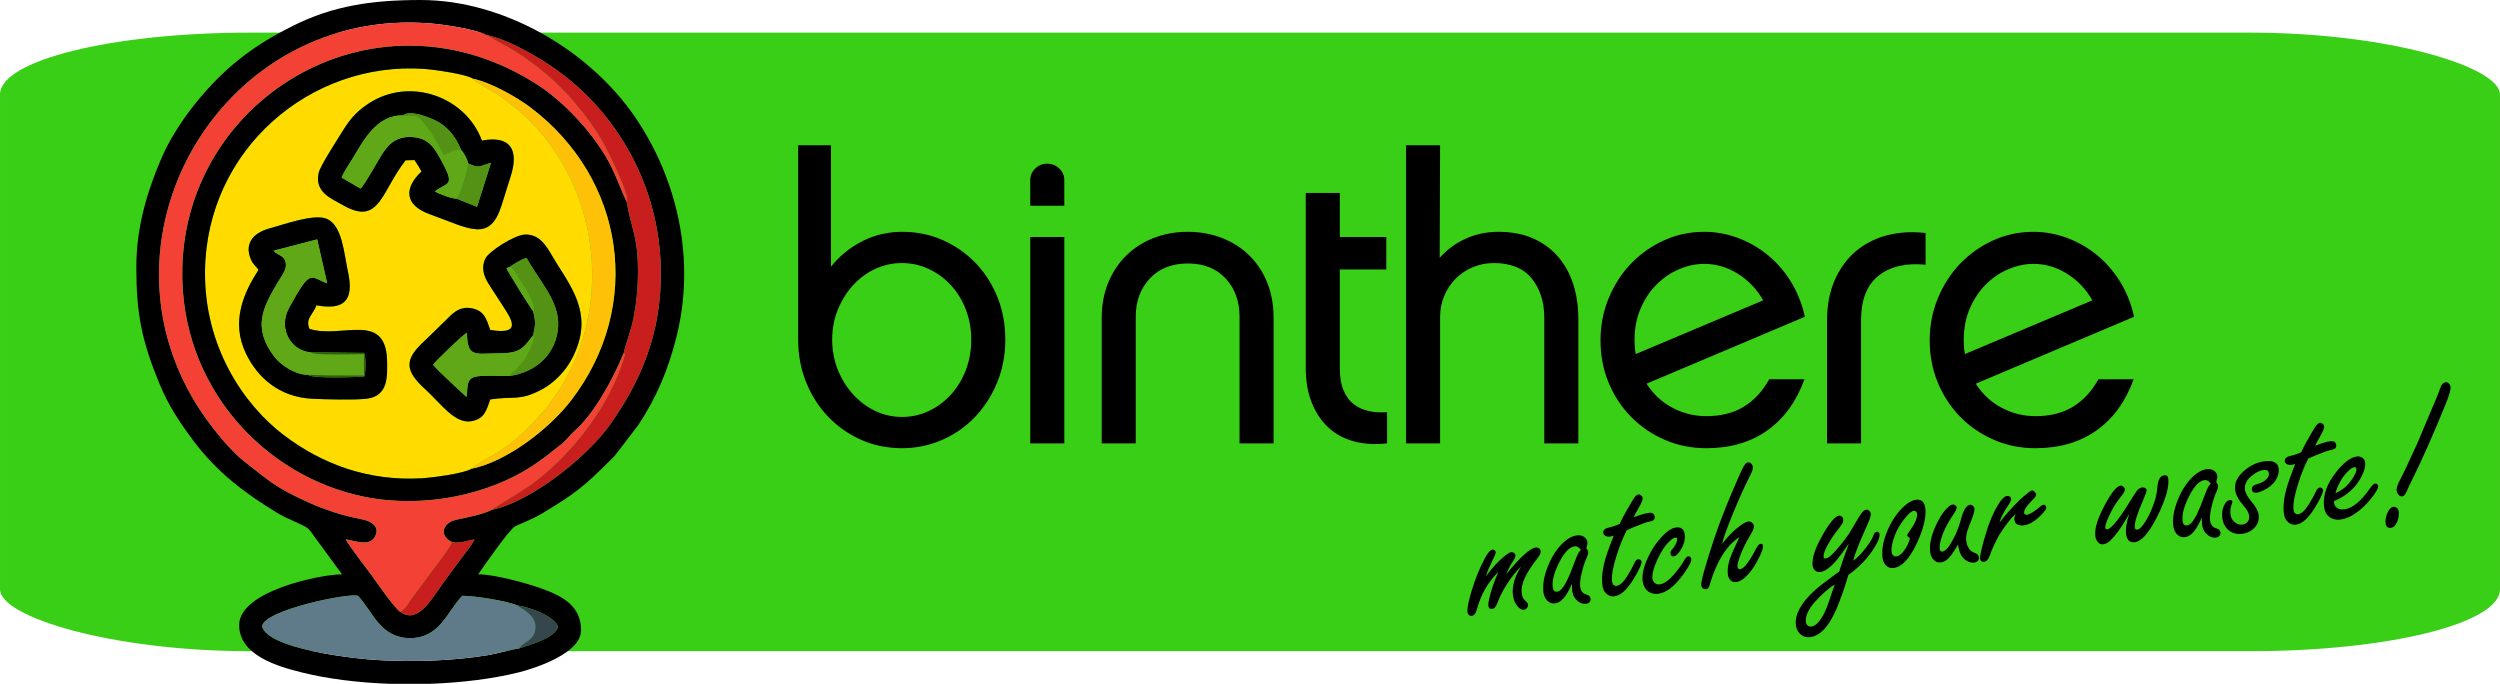 <?xml version="1.0" encoding="UTF-8"?>
<!DOCTYPE svg PUBLIC "-//W3C//DTD SVG 1.1//EN" "http://www.w3.org/Graphics/SVG/1.1/DTD/svg11.dtd">
<!-- Creator: CorelDRAW 2019 (64-Bit) -->
<svg xmlns="http://www.w3.org/2000/svg" xml:space="preserve" width="187.694mm" height="51.34mm" version="1.1" style="shape-rendering:geometricPrecision; text-rendering:geometricPrecision; image-rendering:optimizeQuality; fill-rule:evenodd; clip-rule:evenodd"
viewBox="0 0 93725.36 25636.85"
 xmlns:xlink="http://www.w3.org/1999/xlink"
 xmlns:xodm="http://www.corel.com/coreldraw/odm/2003">
 <defs>
  <style type="text/css">
   <![CDATA[
    .fil3 {fill:black}
    .fil11 {fill:#345C0C}
    .fil10 {fill:#35464D}
    .fil0 {fill:#39CF17}
    .fil9 {fill:#539214}
    .fil5 {fill:#5F7A89}
    .fil8 {fill:#60A817}
    .fil6 {fill:#C81E1E}
    .fil4 {fill:#F34235}
    .fil7 {fill:#FEC108}
    .fil2 {fill:#FFDB00}
    .fil1 {fill:black;fill-rule:nonzero}
   ]]>
  </style>
 </defs>
 <g id="Layer_x0020_1">
  <rect class="fil0" x="0" y="1223.14" width="93725.34" height="23190.56" rx="9372.55" ry="2319.06"/>
  <path class="fil1" d="M55705.49 21600.19c185.16,-240.09 349.85,-430.59 496.8,-570.46 221.46,-211.87 372.87,-321.43 454.06,-329.97 40.65,-4.24 76.45,7.34 110.01,33.36 29.41,23.82 46.59,52.83 49.94,84.49 4.94,46.99 -30.21,127.68 -106.51,243.43 -115.65,181.46 -193.2,334.57 -232.85,458.1 520.32,-639.72 887.05,-970.74 1101.52,-993.26 44.39,-4.64 83.89,5.29 119.69,28.41 37.45,26.92 59.07,61.82 63.77,106.26 7.29,69.76 -36.65,164.14 -133.03,284.63 -419.9,532.91 -614.2,954.86 -581.64,1264.46 13.33,126.89 44.39,214.67 94.53,264.56l108.11 113.1c21.27,19.52 34.51,47.69 38.1,81.94 4.14,39.35 -8.34,79.1 -36.45,116.7 -32.66,43.19 -72.41,67.91 -119.34,72.86 -81.24,8.54 -161.54,-35.65 -242.39,-133.58 -96.82,-115.55 -154.2,-258.36 -171.93,-427.1 -23.87,-227.11 16.83,-462.3 120.59,-707.98 37.05,-87.29 99.17,-204.13 188.8,-352.09 -193.85,182.01 -383.95,423.9 -572.81,726.01 -127.33,204.53 -238.29,430.44 -331.77,676.27 -45.24,118.95 -106.61,181.81 -182.76,189.85 -84.94,8.89 -131.83,-33.66 -141.82,-128.83 -10.64,-101.47 37.05,-319.44 141.82,-652.45 60.87,-189.8 138.42,-391.69 234,-605.71 -389.29,373.17 -660.89,851.99 -815.04,1436.48 -40.2,129.98 -102.17,199.34 -189.7,208.53 -39.35,4.14 -72.66,-7.74 -101.12,-34.31 -29.86,-27.61 -47.54,-61.67 -51.93,-103.52 -15.48,-147.21 37.95,-419.65 161.49,-818.79 127.53,-422.65 282.08,-807.05 462.65,-1151.85 124.74,-241.49 228.35,-366.52 309.55,-375.06 74.85,-7.89 115.75,27.56 124.19,107.56 3.6,34.26 -33.06,125.34 -109.71,274.44 -133.83,277.09 -220.11,481.17 -258.81,613.5zm3224.96 292.22c-65.96,153.15 -134.48,282.23 -202.64,390.74 -135.82,209.23 -280.49,321.93 -433.99,338.06 -134.53,14.13 -245.23,-38.35 -332.17,-157.5 -55.48,-76.25 -89.68,-170.18 -101.42,-281.78 -28.96,-275.39 25.47,-587.69 164.34,-938.38 155.2,-390.89 358.88,-698.39 610.81,-926.25 164.14,-146.81 329.87,-229.65 496.11,-247.13 104.06,-10.94 194.95,11.54 271.5,68.91 65.66,50.83 101.67,112.5 109.26,184.81 5.74,54.58 -7.89,132.98 -39.6,233.8 43.54,47.99 66.06,91.83 70.36,132.48 5.44,51.98 -19.82,140.57 -77.1,267.15 -58.22,129.28 -113.65,298.06 -163.44,507.24 -55.03,221.36 -75.05,396.63 -61.47,526.02 10.94,104.06 50.33,185.86 119.54,246.58 19.62,15.88 73.3,38.5 161.34,70.26 65.27,22.67 102.42,71.36 110.26,146.21 4.94,46.94 -8.79,86.89 -39.85,120.94 -34.75,35.7 -76.15,56.78 -125.64,61.97 -134.48,14.13 -256.37,-34.65 -366.72,-144.91 -90.08,-88.04 -143.51,-205.53 -158.84,-351.49 -5.19,-49.49 -8.74,-132.53 -10.64,-247.73zm336.86 -1274.64c-34.9,-51.53 -72.16,-88.63 -109.11,-110.41 -38.3,-22.92 -76.45,-31.71 -115.75,-27.61 -189.05,19.87 -377.31,206.43 -563.27,560.82 -205.18,390.99 -294.62,712.13 -267.95,965.9 6.54,62.17 22.92,107.91 50.43,138.37 26.22,29.36 63.52,42.1 111.65,37.05 119.3,-12.53 244.28,-154 377.46,-424.55 74.3,-147.66 163.04,-364.78 266.65,-648.91 68.96,-185.56 120.14,-309 153.35,-371.47 17.23,-31.36 49.04,-70.56 96.52,-119.2zm1719.47 -740.04c-134.87,266.9 -256.27,564.47 -360.73,888.45 -150.11,463.5 -214.42,803.76 -191.5,1022.02 6.54,62.17 24.17,107.76 54.28,137.92 28.71,29.06 69.76,41.45 121.79,35.95 124.34,-13.03 263.06,-145.61 415.01,-396.39 96.47,-156.35 180.37,-310.15 252.82,-462.75 38.3,-87.39 86.04,-133.48 140.57,-139.17 33.06,-3.5 62.17,4.99 85.99,24.27 22.72,20.72 35.25,42.49 37.5,64.12 9.59,91.33 -89.33,309.55 -297.06,652.05 -248.13,409.72 -490.81,627.58 -729.3,652.65 -126.89,13.33 -238.39,-33.91 -334.37,-141.87 -59.72,-68.16 -97.62,-171.93 -111.85,-307.7 -31.61,-300.71 19.27,-658.79 152.35,-1076.9 31.46,-103.37 124.24,-355.59 275.99,-755.07 -65.27,26.07 -116.35,40.45 -151.85,44.14 -53.33,5.59 -100.32,-2.25 -143.46,-22.12 -59.57,-29.61 -92.03,-69.86 -97.47,-121.84 -6.54,-62.17 23.82,-115.45 92.23,-159.79 19.27,-12.28 110.26,-37.25 271.55,-77.3 58.57,-16.43 143.76,-48.49 254.07,-97.27 71.01,-166.53 192.1,-393.49 361.93,-682.01 93.48,-159.94 159.34,-265.6 196.54,-314.44 53.13,-68.41 101.92,-104.31 146.36,-109.01 32.96,-3.45 66.56,10.94 101.87,41.85 33.76,28.56 52.48,59.92 55.83,91.68 6.79,64.72 -49.64,198.89 -167.98,403.73 -79.55,134.13 -136.22,241.44 -173.92,322.38 263.96,-100.92 455.61,-156.95 572.36,-169.23 134.48,-14.13 207.73,35.9 219.71,150.11 5.99,57.13 -12.43,101.37 -56.43,134.23 -23.92,16.63 -86.04,36 -189.05,57.08 -42.1,1.85 -222.41,68.26 -542.45,196.84 -88.39,37.5 -175.57,74.85 -261.31,113.4zm1850.4 -104.71c195.4,-20.52 303.91,72.01 325.63,278.79 19.08,181.46 -32.91,370.37 -154.4,569.16 -94.63,149.76 -182.41,229.55 -263.61,238.09 -69.81,7.34 -108.21,-28.41 -116.6,-108.36 -4.39,-41.85 2.3,-75.9 18.68,-103.27 6.54,-10.94 32.81,-42 79.85,-94.38 41.15,-47.94 80.35,-114.9 118.3,-204.83 25.77,-60.47 37.45,-107.86 33.86,-142.12 -4.14,-39.35 -29.11,-57.23 -73.5,-52.53 -52.08,5.44 -127.68,54.43 -225.66,148.11 -155,148.41 -302.01,372.97 -441.33,671.13 -143.11,310.1 -206.38,550.24 -188.65,719.02 5.69,54.53 27.26,100.97 63.57,140.82 53.73,59.77 120.49,84.84 200.44,76.45 156.05,-16.43 329.77,-133.48 522.52,-350.05 163.94,-185.26 298.61,-368.72 404.27,-547.89 54.98,-99.42 105.96,-150.95 152.9,-155.9 27.91,-2.95 53.38,7.24 78.75,28.91 21.72,23.37 34.36,46.39 37.05,71.81 9.59,91.38 -89.63,282.63 -296.51,572.51 -330.42,456.81 -648.56,700.64 -953.11,732.65 -182.66,19.18 -329.17,-32.16 -439.33,-152.65 -78.7,-89.28 -124.89,-199.84 -138.77,-331.77 -27.06,-257.62 48.19,-566.96 225.56,-929.44 171.43,-346.4 382.45,-632.88 630.68,-859.08 146.56,-130.83 280.19,-202.64 399.43,-215.17zm1724.51 614.15c163.94,-209.68 331.02,-390.19 502.8,-537.8 218.82,-188.46 378.91,-288.72 481.67,-299.51 41.85,-4.39 85.59,8.99 128.53,39.1 48.54,34.7 76.15,78 81.64,129.98 7.04,67.21 -35.3,176.87 -127.08,328.92 -177.02,293.17 -307.05,556.98 -390.29,790.22 -73.6,202.74 -106.81,338.31 -99.47,408.17 7.04,67.21 42.2,96.87 106.91,90.08 134.53,-14.18 334.07,-276.29 601.22,-785.43 54.58,-103.27 107.86,-157.6 159.89,-163.09 52.03,-5.44 81.89,22.17 88.14,81.84 10.14,96.42 -65.66,290.37 -224.81,582.94 -138.57,255.77 -290.72,456.46 -454.81,603.27 -117.7,100.87 -227.4,156.05 -328.87,166.68 -107.81,11.34 -188.75,-26.32 -246.58,-112.6 -35.2,-54.03 -57.13,-115.9 -64.32,-184.36 -23.22,-220.81 29.11,-480.33 155.55,-778.39 31.01,-71.26 122.64,-273.3 276.09,-607.56 -480.73,308.35 -851.59,905.37 -1112.7,1789.73 -22.87,99.92 -67.26,153.35 -135.77,160.54 -46.94,4.94 -88.04,-7.39 -120.54,-36.05 -34.06,-31.06 -53.78,-72.66 -58.97,-122.09 -8.54,-81.19 45.69,-321.68 164.14,-720.26 219.96,-738.94 432.24,-1368.07 635.62,-1885.85 202.94,-522.92 431.84,-1066.51 686.71,-1632.13 61.37,-136.02 110.56,-229.65 147.76,-278.54 38.45,-48.94 80.5,-76.45 128.68,-81.49 44.44,-4.64 86.29,15.33 122.94,58.92 28.96,31.61 45.94,70.86 50.58,115.3 7.34,69.76 -22.22,166.53 -89.93,291.62 -222.96,441.68 -441.63,923.9 -654.7,1447.87 -228.45,560.27 -365.58,940.28 -410.02,1139.97zm4756.17 -17.58c-192.15,283.18 -348.25,494.56 -465.6,635.17 -234.1,274.74 -437.98,421.9 -611.81,440.18 -83.79,8.79 -154.2,-14.58 -210.23,-71.56 -42,-45.59 -67.56,-105.76 -75.25,-179.37 -28.16,-267.7 93.18,-638.37 362.63,-1114.4 274.94,-484.32 483.52,-733.3 626.89,-748.33 39.3,-4.14 75.45,9.99 109.51,41.05 29.46,23.87 46.89,55.38 50.73,92.18 5.74,54.58 -3.3,102.97 -26.92,146.51 -24.92,43.64 -95.28,143.41 -213.67,298.26 -125.49,160.69 -238.39,331.67 -338.36,515.33 -115.5,207.13 -167.98,355.04 -158.64,443.87 5.49,52.03 33.51,74.75 82.99,69.56 100.27,-10.54 272.5,-165.93 518.18,-465 154.55,-189.4 273.94,-346.95 359.38,-473.93 16.48,-26.12 91.63,-153.35 223.06,-380.11 118.7,-201.04 193.35,-320.48 221.46,-358.08 65.66,-95.43 129.63,-145.76 194.35,-152.55 39.35,-4.14 78,9.74 113.35,40.7 33.76,28.51 51.73,65.12 56.13,106.96 7.59,72.31 -29.36,196.79 -110.56,375.96 -97.67,218.07 -186.66,421.15 -266.8,610.46 -126.89,294.27 -221.41,554.33 -282.23,781.43 147.76,-107.91 279.24,-235.94 394.54,-384 197.29,-246.53 314.44,-425.6 352.44,-539.95 36.6,-103.87 78.2,-159.59 127.63,-164.79 68.56,-7.19 106.56,24.72 113.9,94.48 13.73,130.73 -76.15,337.71 -270.85,621.14 -232.25,341.31 -531.46,643.46 -896.69,903.78 -155.4,523.02 -309.75,958.7 -461.55,1308.2 -283.78,644.31 -610.96,985.32 -981.48,1024.27 -151,15.88 -278.94,-29.71 -383.85,-136.67 -81.64,-81.24 -129.03,-190.45 -143.46,-327.47 -40.65,-386.95 189.4,-810.1 689.9,-1272 146.11,-135.87 366.47,-309.15 659.79,-520.87 119.3,-85.64 212.27,-153.15 279.79,-206.43 31.16,-118.7 83.79,-276.94 154.05,-475.43 80.1,-213.67 148.31,-406.87 207.23,-578.55zm-532.26 1538.9c-248.63,160.84 -496.31,379.26 -744.28,656.8 -249.78,284.08 -363.03,537.2 -339.96,756.72 5.09,48.19 23.17,86.09 53.18,114.95 41.45,40.6 92.08,58.32 151.65,52.03 185.31,-19.47 370.42,-235.19 554.08,-648.31 30.01,-68.56 108.96,-293.67 235.59,-675.17 27.71,-78.6 57.23,-163.79 89.73,-257.02zm3055.68 -3174.18c201.74,-21.17 316.29,92.43 342.31,339.86 34.56,328.67 -73.85,762.06 -323.98,1298.96 -273.74,581.64 -564.67,889.34 -873.02,921.75 -143.36,15.08 -255.72,-41.15 -335.71,-167.38 -41.35,-63.67 -67.46,-141.77 -77.35,-235.64 -33.31,-317.19 39.65,-672.53 217.52,-1067.11 165.58,-365.03 376.01,-657.85 630.08,-876.96 149.41,-128.58 289.42,-199.74 420.15,-213.47zm-236.84 1445.02c-67.51,-44.24 -101.97,-79.15 -104.76,-105.76 -2.15,-20.32 31.46,-79 100.77,-176.07 196.94,-274.69 287.38,-488.17 271.25,-641.72 -2.15,-20.32 -10.49,-38.7 -25.32,-57.68 -22.87,-34.8 -56.58,-50.48 -98.47,-46.09 -78.65,8.29 -187.26,97.97 -324.63,267.6 -177.17,218.77 -306.65,438.88 -388.55,660.49 -96.47,253.87 -136.47,459.45 -119.79,618.1 4.54,43.09 19.77,78.7 44.74,108.16 37.65,40.95 80.65,59.52 130.13,54.33 119.3,-12.53 236.84,-114.7 355.04,-308 51.78,-81.14 91.98,-162.34 120.39,-246.13 28.51,-82.54 41.85,-126.29 39.2,-127.23zm1801.61 236.49c-90.98,159.64 -172.33,288.82 -245.48,386.25 -126.69,173.72 -260.41,268.6 -401.28,283.38 -121.74,12.83 -221.41,-31.91 -298.86,-134.08 -54.93,-71.16 -88.63,-160.04 -99.82,-266.6 -33.61,-319.73 63.57,-700.69 293.02,-1141.77 106.61,-206.13 215.37,-367.67 329.17,-480.98 87.79,-92.58 163.44,-141.62 225.61,-148.16 35.55,-3.75 68.86,8.19 102.42,34.16 27.01,25.37 42.49,50.68 45.44,78.6 4.94,46.94 -32.76,127.88 -112.9,244.03 -179.82,266.5 -313.44,508.89 -398.38,725.66 -97.87,252.72 -140.17,448.32 -125.89,584.09 3.6,34.21 13.98,60.12 32.46,77.4 18.53,17.28 42.3,23.77 71.46,20.67 126.89,-13.33 282.93,-213.12 470.74,-598.52 96.87,-201.29 175.22,-419.9 234.99,-657.15 31.46,-127.68 78.25,-244.23 140.42,-348.3 59.32,-94.68 123.34,-145.06 189.25,-152 36.8,-3.85 71.51,9.19 104.06,37.85 35.35,30.91 55.93,68.51 60.37,110.41 9.29,88.78 -54.63,298.21 -193.1,628.33 -94.08,228 -133.63,413.01 -118.45,557.68 16.13,153.5 70.51,279.94 163.19,380.51 26.02,28.06 99.42,67.76 220.46,120.49 58.02,27.26 90.13,76.45 97.72,148.81 4.79,45.64 -10.19,85.74 -44.84,122.74 -36,35.85 -79.9,57.13 -134.48,62.87 -124.34,13.08 -241.34,-25.97 -353.49,-116.8 -100.72,-79.2 -172.68,-202.44 -215.67,-367.32 -7.44,-22.27 -19.32,-86.49 -38.15,-192.25zm1553.23 -820.03c215.02,-285.63 468.74,-568.86 759.86,-850.84 104.81,-100.87 217.82,-197.39 337.81,-288.28 60.72,-44.84 99.37,-68.11 117.15,-70.01 36.75,-3.85 76.35,18.93 120.14,69.46 24.62,26.92 39,53.68 41.5,77.75 4.69,44.39 -35.85,110.26 -121.74,196.25 -230.15,226.86 -339.91,391.09 -329.22,492.61 5.99,57.03 40.65,81.59 105.36,74.8 105.31,-11.04 278.84,-117.75 517.88,-321.23 41.3,-33.81 76.5,-52.93 105.71,-55.98 20.32,-2.15 40.4,5.99 62.82,24.17 23.82,19.27 37.8,42.2 40.35,66.31 7.84,74.85 -84.19,199.99 -274.74,376.51 -199.79,186.51 -397.88,290.72 -593.33,311.25 -78.65,8.29 -153.25,-5.74 -224.86,-40.55 -60.72,-28.26 -95.18,-87.44 -104.51,-176.27 -6.54,-62.17 12.63,-136.07 56.38,-220.16 -182.11,158.94 -387.95,421.8 -618.9,787.33 -131.73,224.21 -257.02,496.51 -377.16,818.29 -45.04,120.19 -110.11,184.76 -193.9,193.55 -92.63,9.74 -142.76,-28.56 -151.85,-114.9 -8.94,-84.99 39.65,-318.44 144.46,-700.19 157.25,-566.86 336.16,-1012.88 538.15,-1336.81 123.74,-201.59 234.55,-306.9 330.97,-317.04 33.01,-3.45 63.27,3.6 93.18,19.67 34.36,22.07 54.03,50.83 58.02,88.88 3.89,36.75 -16.03,91.48 -58.42,163.94 -7.69,12.33 -64.87,103.02 -170.53,269.3 -96.32,157.65 -165.98,312.54 -210.58,462.2zm4867.48 -325.63c-182.86,310.45 -319.39,524.92 -409.47,644.71 -112.45,150.35 -210.63,265.85 -294.57,346.55 -95.88,88.34 -188.26,136.52 -278.34,145.96 -86.34,9.09 -158.09,-27.01 -214.12,-108.31 -43.84,-63.42 -70.76,-136.22 -79.3,-217.47 -28.36,-270.25 93.78,-657.7 366.32,-1164.84 246.88,-458.25 441.33,-695.5 583.44,-710.43 34.26,-3.6 68.96,9.44 105.31,37.7 32.26,26.12 51.18,60.02 55.33,99.37 5.74,54.58 -34.51,135.77 -120.74,242.29 -185.51,224.76 -340.41,471.94 -464.5,744.13 -106.61,230.55 -156.25,380.76 -149.31,446.72 5.19,49.49 30.71,72.46 75.1,67.81 148.51,-15.63 436.88,-371.77 866.52,-1068.56 139.27,-225.11 224.46,-354.59 255.22,-391.19 58.42,-66.41 121.34,-102.57 188.61,-109.61 44.39,-4.69 83.79,4.04 119.34,24.67 29.31,22.57 45.94,46.44 48.89,74.35 3.05,29.21 -43.54,159.84 -139.62,393.14 -221.76,501.8 -323.78,837.06 -306.45,1002 6.79,64.72 36.75,93.63 88.78,88.19 88.83,-9.34 201.14,-125.04 335.56,-347 128.23,-208.48 240.74,-467.89 336.41,-778.09 41.1,-133.93 71.46,-309 91.33,-522.77 24.27,-244.98 111.85,-376.06 261.56,-391.79 84.99,-8.94 131.83,33.61 141.72,127.48 34.11,324.78 -100.42,790.52 -402.43,1395.69 -314.54,632.13 -600.67,961.15 -858.24,988.22 -191.55,20.12 -299.16,-87.89 -323.98,-323.88 -20.27,-192.85 20.67,-438.33 121.59,-735.05zm2717.72 140.32c-66.01,153.15 -134.53,282.23 -202.69,390.74 -135.82,209.23 -280.49,321.93 -433.99,338.06 -134.53,14.13 -245.23,-38.35 -332.17,-157.5 -55.43,-76.25 -89.68,-170.18 -101.42,-281.78 -28.91,-275.39 25.47,-587.69 164.34,-938.38 155.2,-390.89 358.88,-698.39 610.81,-926.25 164.14,-146.81 329.92,-229.65 496.11,-247.13 104.06,-10.94 194.95,11.54 271.5,68.91 65.66,50.83 101.67,112.5 109.26,184.81 5.74,54.58 -7.84,132.98 -39.6,233.8 43.54,47.99 66.11,91.83 70.36,132.48 5.49,51.98 -19.82,140.57 -77.1,267.15 -58.22,129.28 -113.65,298.06 -163.44,507.24 -55.03,221.31 -75.05,396.63 -61.47,526.02 10.94,104.06 50.33,185.86 119.54,246.58 19.62,15.88 73.3,38.5 161.34,70.26 65.27,22.67 102.42,71.36 110.26,146.21 4.94,46.94 -8.79,86.89 -39.85,120.94 -34.75,35.7 -76.1,56.78 -125.64,61.97 -134.48,14.13 -256.37,-34.65 -366.67,-144.91 -90.13,-88.04 -143.51,-205.58 -158.89,-351.49 -5.19,-49.49 -8.74,-132.53 -10.59,-247.73zm336.81 -1274.64c-34.9,-51.53 -72.16,-88.63 -109.11,-110.41 -38.3,-22.92 -76.45,-31.76 -115.75,-27.61 -189.05,19.87 -377.31,206.43 -563.27,560.82 -205.18,390.99 -294.62,712.13 -267.95,965.9 6.54,62.17 22.92,107.91 50.48,138.37 26.17,29.36 63.47,42.1 111.61,37.05 119.3,-12.53 244.28,-154 377.46,-424.55 74.3,-147.66 163.04,-364.78 266.65,-648.91 68.96,-185.56 120.14,-309 153.35,-371.47 17.28,-31.36 49.04,-70.61 96.52,-119.2zm2052.03 -846.85c153.55,-16.13 271.95,-0.35 353.79,46.24 83.14,46.39 129.88,124.89 141.77,237.79 15.33,145.91 -24.32,293.72 -119.05,442.28 -90.43,140.32 -235.54,260.81 -435.23,362.58 -108.56,53.78 -202.69,85.44 -278.79,93.48 -104.06,10.94 -161.04,-30.56 -170.78,-123.19 -6.54,-62.17 17.73,-112.2 73.85,-151.45 14.48,-9.19 95.93,-39.6 245.88,-89.93 89.18,-29.91 168.43,-81.89 237.49,-157.15 61.22,-64.17 87.69,-129.78 80.6,-197.04 -5.44,-51.98 -24.67,-88.49 -56.53,-110.81 -31.71,-21.02 -77.45,-29.06 -137.07,-22.77 -143.41,15.03 -294.57,89.98 -456.26,223.71 -185.36,152.9 -269.35,318.24 -250.37,498.4 13.58,129.43 95.08,282.48 244.78,461.7 166.78,195.5 257.77,365.53 273.1,511.44 22.97,218.22 -55.63,398.38 -235.49,541.7 -109.86,89.83 -240.39,142.02 -391.39,157.89 -237.29,24.92 -426.4,-41.15 -567.16,-196.99 -99.07,-112.75 -157.3,-251.57 -174.77,-417.81 -20.27,-192.8 12.13,-360.43 96.13,-501.4 54.23,-94.23 115.65,-144.31 185.46,-151.65 60.87,-6.39 95.28,15.68 100.47,65.17 2,19.03 -6.19,50.68 -24.92,92.38 -45.94,112.6 -60.62,241.19 -45.54,384.55 12.78,121.79 66.76,220.01 161.79,294.72 85.29,66.71 176.72,94.33 274.44,84.04 96.42,-10.14 169.23,-49.84 216.92,-120.29 38.75,-59.27 52.93,-131.28 44.14,-215.02 -10.94,-104.06 -83.39,-232.4 -218.87,-386.2 -185.06,-210.23 -287.98,-408.47 -307.55,-595.03 -26.02,-247.38 85.54,-479.78 335.76,-698.49 243.33,-211.63 511.59,-332.12 803.41,-362.83zm1603.62 -96.67c-134.87,266.85 -256.22,564.42 -360.73,888.4 -150.11,463.5 -214.42,803.76 -191.45,1022.02 6.54,62.17 24.12,107.81 54.28,137.97 28.71,29.06 69.76,41.4 121.74,35.95 124.34,-13.08 263.06,-145.66 415.06,-396.39 96.42,-156.35 180.32,-310.2 252.82,-462.75 38.25,-87.39 86.04,-133.48 140.57,-139.22 33.01,-3.45 62.12,5.04 85.94,24.32 22.72,20.72 35.25,42.49 37.55,64.07 9.59,91.33 -89.33,309.55 -297.06,652.1 -248.18,409.67 -490.81,627.58 -729.35,652.65 -126.89,13.33 -238.34,-33.96 -334.32,-141.92 -59.77,-68.11 -97.62,-171.88 -111.9,-307.65 -31.61,-300.71 19.27,-658.84 152.4,-1076.9 31.46,-103.42 124.24,-355.59 275.94,-755.12 -65.22,26.12 -116.35,40.45 -151.85,44.19 -53.28,5.59 -100.32,-2.25 -143.41,-22.12 -59.62,-29.66 -92.03,-69.86 -97.52,-121.89 -6.54,-62.17 23.82,-115.4 92.28,-159.74 19.23,-12.33 110.26,-37.25 271.55,-77.3 58.57,-16.48 143.71,-48.49 254.02,-97.32 71.01,-166.53 192.15,-393.44 361.93,-681.96 93.53,-159.94 159.39,-265.65 196.59,-314.44 53.08,-68.46 101.87,-104.36 146.31,-109.01 33.01,-3.5 66.61,10.89 101.87,41.85 33.81,28.51 52.48,59.92 55.83,91.63 6.79,64.72 -49.64,198.94 -167.93,403.78 -79.55,134.08 -136.27,241.44 -173.92,322.38 263.91,-100.92 455.56,-156.95 572.31,-169.23 134.48,-14.13 207.73,35.9 219.76,150.06 5.99,57.13 -12.48,101.42 -56.48,134.23 -23.92,16.63 -86.04,36 -189,57.08 -42.15,1.9 -222.41,68.26 -542.45,196.84 -88.44,37.55 -175.57,74.9 -261.36,113.45zm963.25 1597.23l6.94 65.91c5.74,54.58 24.62,100.07 55.43,136.57 71.61,83.59 177.92,118.6 318.74,103.82 310.9,-32.71 643.66,-308.85 999.65,-827.33 63.77,-88.78 120.39,-135.82 169.93,-141.02 26.62,-2.8 53.33,7.24 77.85,32.91 17.33,18.68 26.87,35.6 28.71,53.38 10.14,96.47 -91.93,272.7 -304.95,528.56 -167.58,199.79 -349.9,369.02 -548.49,505.29 -198.69,136.37 -388.05,213.97 -569.51,233.05 -186.51,19.62 -339.26,-29.76 -460.5,-146.56 -81.69,-81.19 -130.03,-199.29 -146.16,-352.84 -43.99,-418.71 109.56,-849.15 462.05,-1291.62 284.23,-359.53 546.14,-552.58 783.38,-577.5 64.72,-6.79 125.24,7.39 181.36,41.25 70.21,45.19 109.11,110.41 117.95,194.1 13.73,130.73 -30.21,298.26 -130.68,502.55 -208.33,422.1 -555.13,735.69 -1041.7,939.48zm53.33 -298.11c166.33,-77.75 296.27,-159.39 387.4,-244.68 158.54,-151.35 279.59,-317.99 363.33,-497.45 30.56,-63.47 43.94,-118.8 39,-165.73 -5.19,-49.49 -31.91,-72.31 -78.9,-67.41 -63.42,6.69 -149.76,64.52 -258.71,174.72 -193.9,193.55 -345.55,459.7 -452.11,800.56zm4133.53 -4159.85c54.58,-5.74 98.82,12.73 133.98,53.98 27.96,34.21 45.04,74.8 49.99,121.74 10.69,101.47 -44.04,300.96 -163.19,595.73 -488.82,1207.18 -939.23,2219.22 -1349.85,3035.91 -65.32,135.17 -106.01,224.11 -121.89,268.1 -51.98,128.63 -112.8,196.54 -181.26,203.79 -49.54,5.19 -96.97,-19.32 -139.82,-72.56 -36.65,-43.59 -58.47,-92.63 -64.22,-147.16 -7.19,-68.56 18.08,-169.98 77.45,-300.66 16.58,-37.65 88.73,-181.21 217.47,-433.34 160.84,-349.15 321.98,-695.8 480.93,-1038.35 52.98,-118.45 210.18,-490.31 470.19,-1116.75 91.08,-219.91 165.19,-393.24 219.91,-519.58 63.87,-149.11 124.64,-303.01 179.87,-461.45 42.84,-117.4 106.71,-180.57 190.45,-189.4zm-1952.96 4669.58c54.48,-5.74 102.87,14.83 146.16,60.32 27.41,29.16 44.39,68.46 49.59,117.95 12.28,116.75 -6.54,243.13 -57.77,378.11 -52.98,142.81 -134.63,220.66 -243.73,232.15 -114.15,11.98 -178.07,-46.74 -191.55,-174.92 -13.58,-129.38 12.03,-264.21 77.85,-407.07 59.62,-128.18 131.88,-197.34 219.46,-206.53z"/>
  <path class="fil1" d="M36412.05 12731.86c0,-400.63 -67.61,-776.24 -202.79,-1126.79 -135.22,-350.54 -320.53,-653.5 -555.88,-908.92 -235.39,-255.37 -510.79,-458.2 -826.28,-608.46 -315.49,-150.2 -653.55,-225.36 -1014.08,-225.36 -360.58,0 -698.59,75.15 -1014.08,225.36 -315.49,150.25 -590.93,355.59 -826.33,616 -235.34,260.36 -423.15,563.37 -563.37,908.92 -140.22,345.5 -210.33,718.62 -210.33,1119.25 0,400.58 70.11,776.19 210.33,1126.74 140.22,350.54 330.52,658.54 570.91,923.95 240.39,265.41 518.28,473.24 833.77,623.44 315.49,150.25 648.56,225.36 999.1,225.36 360.53,0 698.59,-75.1 1014.08,-225.36 315.49,-150.2 590.88,-355.54 826.28,-615.95 235.34,-260.41 420.65,-565.86 555.88,-916.41 135.17,-350.54 202.79,-731.15 202.79,-1141.77zm1276.99 0c0,580.9 -102.67,1119.25 -307.95,1615 -205.33,495.76 -483.27,926.45 -833.82,1292.02 -350.54,365.58 -761.21,651 -1231.95,856.34 -470.69,205.28 -971.49,307.95 -1502.3,307.95 -550.88,0 -1061.67,-105.16 -1532.41,-315.49 -470.74,-210.33 -881.36,-498.25 -1231.9,-863.83 -350.59,-365.58 -625.99,-796.27 -826.33,-1292.02 -200.29,-495.76 -300.46,-1029.11 -300.46,-1599.97l0 -7286.39 1231.95 0 0 4552.09c320.48,-400.63 711.08,-718.62 1171.83,-953.96 460.7,-235.39 961.5,-353.09 1502.3,-353.09 540.85,0 1044.14,102.67 1509.89,308 465.7,205.33 873.86,488.27 1224.41,848.85 350.54,360.53 625.99,786.23 826.28,1276.99 200.29,490.76 300.46,1026.57 300.46,1607.51zm2212.23 3891.05l-1276.99 0 0 -7737.05 1276.99 0 0 7737.05zm-1276.99 -8908.88l0 -961.5c0,-170.28 62.57,-315.49 187.76,-435.68 125.19,-120.19 272.95,-180.32 443.22,-180.32 180.27,0 333.02,60.12 458.2,180.32 125.19,120.19 187.81,265.41 187.81,435.68l0 961.5 -1276.99 0zm3954.91 8908.88l-1276.99 0 0 -4702.34c0,-490.76 82.59,-933.94 247.88,-1329.57 165.24,-395.64 390.59,-733.65 676.07,-1014.08 285.43,-280.44 625.94,-498.25 1021.57,-653.5 395.64,-155.25 823.78,-232.9 1284.48,-232.9 460.75,0 888.9,77.65 1284.53,232.9 395.59,155.25 736.14,373.07 1021.57,653.5 285.48,280.44 508.29,618.45 668.53,1014.08 160.29,395.64 240.39,838.81 240.39,1329.57l0 4702.34 -1276.99 0 0 -4747.38c0,-580.95 -172.78,-1059.17 -520.82,-1434.74 -348,-375.61 -821.28,-563.42 -1417.21,-563.42 -595.93,0 -1071.66,187.81 -1424.7,563.42 -353.04,375.56 -528.31,853.79 -528.31,1434.74l0 4747.38zm9423.46 0c-450.71,50.08 -863.88,25.02 -1239.44,-75.1 -375.61,-100.17 -696.1,-272.95 -961.5,-518.33 -265.41,-245.38 -473.24,-555.88 -623.49,-931.44 -150.2,-375.61 -225.36,-808.75 -225.36,-1299.51l0 -6565.27 1276.99 0 0 1652.6 1742.74 0 0 1216.87 -1742.74 0 0 3695.8c0,340.51 47.59,620.94 142.76,841.31 92.63,220.31 222.81,393.09 385.6,518.28 165.24,125.19 353.04,210.33 565.86,255.42 215.32,45.04 440.68,57.58 678.57,37.55l0 1171.83zm7169.94 0l-1276.99 0 0 -4702.34c0,-600.92 -157.75,-1094.18 -470.74,-1479.78 -315.49,-385.65 -786.23,-578.45 -1414.66,-578.45 -290.47,0 -555.88,52.58 -801.26,157.75 -242.88,105.16 -455.71,247.93 -636.02,428.19 -180.27,180.27 -320.48,393.09 -425.65,638.47 -105.16,245.38 -157.75,513.33 -157.75,803.76l0 4732.4 -1276.99 0 0 -11177.43 1276.99 0 -15.03 4221.57c260.41,-300.46 580.9,-538.35 961.5,-713.62 380.61,-175.27 796.27,-262.91 1246.93,-262.91 480.78,0 906.42,80.15 1276.99,240.39 370.62,160.24 683.61,385.6 938.98,676.07 255.42,290.42 448.22,635.97 578.4,1036.6 130.23,400.63 195.3,841.31 195.3,1322.08l0 4657.25zm2107.06 -3876.07c0,190.3 15.03,365.58 45.09,525.82l4777.44 -2013.14c-240.39,-420.65 -558.37,-753.67 -954.01,-999.05 -395.59,-245.38 -813.74,-368.07 -1254.42,-368.07 -310.5,0 -620.99,65.12 -931.49,195.3 -310.45,130.23 -590.88,318.04 -841.31,563.42 -250.37,245.38 -453.21,545.84 -608.46,901.38 -155.2,355.54 -232.85,753.67 -232.85,1194.35zm6369.93 1472.34c-300.46,831.27 -763.66,1469.79 -1389.64,1915.46 -625.99,445.72 -1389.69,668.53 -2291.07,668.53 -560.87,0 -1081.69,-105.16 -1562.42,-315.49 -480.78,-210.33 -898.93,-495.76 -1254.47,-856.34 -355.59,-360.53 -636.02,-786.23 -841.31,-1276.99 -205.33,-490.76 -308,-1021.57 -308,-1592.48 0,-560.87 102.67,-1089.19 308,-1584.94 205.28,-495.81 483.22,-926.45 833.77,-1292.02 350.54,-365.58 761.21,-656.05 1231.95,-871.37 470.74,-215.32 976.53,-323.03 1517.38,-323.03 420.65,0 831.27,72.66 1231.9,217.87 400.63,145.21 771.2,353.04 1111.76,623.49 340.51,270.4 635.97,603.42 886.35,999.05 250.42,395.59 430.69,843.8 540.85,1344.6l-5934.24 2508.89c250.37,390.59 573.41,691.1 968.99,901.43 395.64,210.33 818.79,315.49 1269.5,315.49 550.83,0 1019.08,-117.7 1404.68,-353.09 385.6,-235.34 703.59,-578.4 954.01,-1029.06l1322.03 0zm845.1 -2193.45c0,-580.9 97.62,-1091.68 292.92,-1532.36 195.35,-440.73 460.75,-801.26 796.27,-1081.69 335.51,-280.44 726.11,-478.28 1171.83,-593.43 445.67,-115.2 923.95,-142.71 1434.74,-82.64l0 1186.86c-746.18,-70.11 -1337.06,70.11 -1770.25,420.65 -433.19,350.54 -648.51,901.38 -648.51,1652.55l0 4627.24 -1276.99 0 0 -4597.18zm5126.74 721.11c0,190.3 15.03,365.58 45.09,525.82l4777.44 -2013.14c-240.39,-420.65 -558.37,-753.67 -954.01,-999.05 -395.59,-245.38 -813.74,-368.07 -1254.42,-368.07 -310.5,0 -620.99,65.12 -931.49,195.3 -310.45,130.23 -590.88,318.04 -841.31,563.42 -250.37,245.38 -453.21,545.84 -608.46,901.38 -155.2,355.54 -232.85,753.67 -232.85,1194.35zm6369.93 1472.34c-300.46,831.27 -763.66,1469.79 -1389.64,1915.46 -625.99,445.72 -1389.69,668.53 -2291.07,668.53 -560.87,0 -1081.69,-105.16 -1562.42,-315.49 -480.78,-210.33 -898.93,-495.76 -1254.47,-856.34 -355.59,-360.53 -636.02,-786.23 -841.31,-1276.99 -205.33,-490.76 -308,-1021.57 -308,-1592.48 0,-560.87 102.67,-1089.19 308,-1584.94 205.28,-495.81 483.22,-926.45 833.77,-1292.02 350.54,-365.58 761.21,-656.05 1231.95,-871.37 470.74,-215.32 976.53,-323.03 1517.38,-323.03 420.65,0 831.27,72.66 1231.9,217.87 400.63,145.21 771.2,353.04 1111.76,623.49 340.51,270.4 635.97,603.42 886.35,999.05 250.42,395.59 430.69,843.8 540.85,1344.6l-5934.24 2508.89c250.37,390.59 573.41,691.1 968.99,901.43 395.64,210.33 818.79,315.49 1269.5,315.49 550.83,0 1019.08,-117.7 1404.68,-353.09 385.6,-235.34 703.59,-578.4 954.01,-1029.06l1322.03 0z"/>
  <g id="_936904000">
   <path class="fil2" d="M18379.38 12369.68c1335.42,223.01 694.25,-537.4 384.7,-1038.4 -150.06,-242.78 -324.33,-487.72 -469.64,-730.35 -158.74,-265.06 -264.76,-578.55 -92.78,-914.81 137.57,-268.9 1085.04,-879.06 1479.53,-892.74 649.31,-22.47 883.25,601.82 1209.33,1113.8 659.64,1035.8 1328.17,2009.44 576.4,3494.96 -253.12,500.15 -682.36,946.92 -1155.25,1198.44 -845.65,449.72 -1042.6,237.09 -1932.29,374.06 -150.35,425.55 -216.42,716.17 -686.21,812.15 -637.07,130.18 -1163.74,-662.39 -1744.63,-1188.01 -779.09,-704.98 -803.31,-1121.34 -20.37,-1828.82l759.86 -741.54c225.61,-205.38 494.56,-588.04 1033.06,-463.75 432.29,99.77 516.33,391.84 658.29,805zm-8685.52 -2255.12c-110.96,-149.76 -199.29,-186.81 -287.98,-391.74 -233.25,-538.95 20.42,-977.53 707.83,-1162.44 519.77,-139.77 1685.11,-570.61 2156.05,-348.6 562.87,265.46 622.59,1269.15 776.99,1981.53 228.35,1053.68 -124.94,1447.27 -1183.56,1252.87 -123.69,349.15 -429.69,498.05 -260.11,882.95 1212.82,389.79 2913.32,-713.32 2910.37,1290.22 -0.65,432.64 62.57,1228.7 -759.26,1327.58 -457.36,55.03 -1544.84,26.42 -2035.11,3.45 -1288.98,-60.32 -2082.2,-836.46 -2495.41,-1689.06 -584.39,-1205.93 -79.85,-2300.66 470.19,-3146.76zm5510.69 -4104.47c-907.57,1155.95 -970.19,2464.1 -2325.43,1692.25 -445.62,-253.77 -1092.23,-486.47 -933.14,-1216.42 57.28,-262.76 629.83,-1134.13 796.07,-1408.07 330.87,-545.34 558.27,-853.79 1064.32,-1188.71 1568.01,-1037.8 3666.84,-249.73 4260.17,1381.86 1082.99,-205.93 1397.43,355.04 1075.15,1350.1 -116.45,359.53 -219.17,701.14 -334.47,1067.91 -445.37,1416.41 -1194.05,883.75 -2699.24,340.76 -973.44,-351.14 -945.52,-1003.25 -306.65,-1599.32 -64.17,-126.54 -155.8,-275.14 -260.66,-429.49l-336.11 9.14zm2474.09 11562.98c562.17,-475.93 1196.55,-498.55 2533.16,-1969.74 3158.9,-3477.03 2501.25,-9391.05 -1566.02,-12065.28 -176.57,-116.15 -774.29,-437.83 -917.11,-587.99 -227.7,-166.93 -1449.87,-340.46 -1822.03,-366.52 -4269.5,-299.16 -8169.64,3025.37 -8220.57,7581.05 -31.81,2844.16 1464.9,5017.53 2947.22,6143.82 1452.91,1103.97 3177.97,1729.05 5143.17,1624.59 420.65,-22.37 1629.18,-181.51 1902.18,-359.93z"/>
   <path class="fil3" d="M19381.28 22695.52c528.46,78.8 1359.08,394.14 1543.64,788.23 -112.65,434.64 -946.67,646.51 -1471.99,830.17 -323.98,40.8 -795.07,188.8 -1193.15,252.92 -1291.72,208.08 -2685.11,251.37 -3986.17,186.06 -1100.42,-55.28 -4234.8,-436.88 -4448.17,-1269.15 59.17,-619.79 3315.14,-1272.4 3596.83,-1144.96 555.43,587.69 835.36,1583.99 1952.81,1583.94 1121.34,-0.1 1398.38,-1014.08 1952.81,-1585.44 427.74,-7.54 1720.91,198.14 2053.38,358.23zm-3290.88 2941.33l-1450.17 0c-1196.75,-41.05 -2361.83,-184.11 -3341.26,-430.39 -910.17,-228.85 -2333.12,-643.66 -2333.12,-1772.8 0,-1274.84 3045.59,-1902.73 3855.54,-1902.73l-994.21 -1359.13c-80.05,-106.76 -175.42,-256.37 -260.16,-340.71 -155.05,-154.35 -734.1,-336.56 -1159.14,-593.43 -1236.59,-747.13 -2289.63,-1550.94 -3151.76,-2706.63 -520.82,-698.29 -944.37,-1327.53 -1287.68,-2167.28 -640.82,-1567.71 -858.14,-2560.52 -858.14,-4349.35 0,-1580.25 455.16,-2945.32 936.88,-4070.31 536.9,-1253.77 1620.3,-2626.94 2683.06,-3525.87 715.87,-605.46 1399.18,-1022.77 2254.57,-1450.77 1508.69,-754.87 2962.15,-967.44 4790.83,-967.44 3105.67,0 6333.12,1881.11 8052.14,4415.71 1600.57,2359.93 2251.23,5363.53 1531.86,8222.67 -306.45,1218.07 -746.48,2261.66 -1421.6,3285.18l-758.81 993.76c-106.11,131.43 -128.88,170.28 -255.42,295.37 -1005.09,993.71 -1287.68,1252.82 -2612.76,2043.9 -411.02,245.38 -867.32,396.44 -1015.48,486.67 -217.42,132.38 -1195.2,1531.36 -1366.82,1787.68 605.06,0 1800.31,327.18 2372.17,531.96 852.19,305.2 1483.32,685.26 1483.32,1571.06 0,846.25 -1672.83,1407.77 -2333.27,1572.36 -985.72,245.58 -2157.9,389.34 -3360.58,430.54zm2339.31 -6522.78c-310.6,165.19 -911.22,283.88 -1301.16,364.53 -567.01,117.25 -662.64,623.19 -185.26,841.16 287.48,70.31 562.77,-53.13 843.9,-99.12 -104.36,232.85 -446.82,641.32 -606.76,862.83 -198.34,274.79 -382.95,514.18 -594.13,807.95 -399.08,555.23 -918.71,1524.92 -1578.15,1049.14 -234.94,-161.74 -847.6,-1054.88 -1053.38,-1341.76 -201.99,-281.53 -889.69,-1154.4 -989.96,-1379.81 339.16,54.18 838.76,260.76 1054.68,-44.59 240.39,-339.91 26.52,-617.45 -476.48,-712.03 -700.19,-131.73 -1378.46,-356.89 -1978.78,-628.73 -1300.01,-588.64 -1444.82,-795.62 -2387.15,-1519.43 -599.32,-460.45 -1361.03,-1435.54 -1788.83,-2117.75 -4043.4,-6447.33 1016.38,-14955.87 8764.22,-14316.75 532.61,43.94 1681.62,219.51 2076.95,431.29 860.93,175.57 1995.86,856.49 2607.01,1288.73 2298.16,1625.19 3890.85,4372.67 3937.74,7514.54 36.6,2450.57 -799.36,4224.16 -1878.21,5768.31 -870.72,1246.18 -3015.38,2943.98 -4466.25,3231.5z"/>
   <path class="fil3" d="M17678.64 17573.07c-273,178.42 -1481.53,337.56 -1902.18,359.93 -1965.2,104.46 -3690.26,-520.62 -5143.17,-1624.59 -1482.32,-1126.29 -2979.03,-3299.66 -2947.22,-6143.82 50.93,-4555.68 3951.07,-7880.21 8220.57,-7581.05 372.17,26.07 1594.33,199.59 1822.03,366.52 699.14,147.81 1676.37,715.37 2142.37,1066.07 3563.02,2681.42 4264.21,7442.23 1545.34,10987.68 -836.26,1090.53 -2436.49,2308 -3737.74,2569.26zm5707.89 -4348.7c97.57,-425.2 271.3,-820.58 362.88,-1294.02 93.73,-484.72 150.06,-948.67 163.24,-1465.3 40.4,-1587.04 -231.4,-1792.17 -417.61,-2898.34 -209.98,-435.73 -363.68,-884.45 -585.34,-1330.57 -553.58,-1114.1 -1700.59,-2377.46 -2753.57,-3056.33 -5991.17,-3862.58 -13148.17,400.03 -13321.25,6832.38 -120.19,4467.6 3079.95,7862.49 6840.71,8615.56 2269.1,454.41 4677.52,-110.21 6262.47,-1146.91 437.58,-286.18 747.83,-544.19 1117.95,-835.27 177.87,-139.87 299.26,-325.63 473.14,-477.68 730.85,-639.22 1445.52,-1926.25 1857.39,-2943.53z"/>
   <path class="fil4" d="M15008.16 22940.55c212.57,-125.29 338.16,-397.93 508.44,-617.6 174.47,-225.11 336.66,-446.27 490.51,-660.69 180.42,-251.47 872.32,-1121.44 936.18,-1342.51 -477.38,-217.97 -381.75,-723.91 185.26,-841.16 389.94,-80.65 990.56,-199.34 1301.16,-364.53 59.67,-74.8 1190.75,-708.73 1662.19,-1078.1 1434.84,-1124.14 2720.82,-2786.38 3293.87,-4576.16 2.35,-7.29 28.31,-106.91 28.41,-108.71 9.99,-142.86 29.26,-43.79 -27.66,-126.74 -411.87,1017.28 -1126.54,2304.31 -1857.39,2943.53 -173.87,152.05 -295.27,337.81 -473.14,477.68 -370.12,291.07 -680.37,549.09 -1117.95,835.27 -1584.94,1036.7 -3993.36,1601.32 -6262.47,1146.91 -3760.77,-753.07 -6960.91,-4147.96 -6840.71,-8615.56 173.08,-6432.34 7330.08,-10694.96 13321.25,-6832.38 1052.98,678.87 2199.99,1942.23 2753.57,3056.33 221.66,446.12 375.36,894.84 585.34,1330.57 152.95,-180.07 -644.16,-1763.21 -766.95,-1999.75 -357.79,-689.35 -740.89,-1181.52 -1185.81,-1718.82 -643.36,-776.94 -1476.53,-1461.3 -2356.54,-2000.85l-956.31 -536.3c-395.34,-211.77 -1544.34,-387.35 -2076.95,-431.29 -7747.84,-639.12 -12807.61,7869.43 -8764.22,14316.75 427.79,682.21 1189.5,1657.3 1788.83,2117.75 942.33,723.81 1087.14,930.79 2387.15,1519.43 600.32,271.85 1278.59,497 1978.78,628.73 503,94.58 716.87,372.12 476.48,712.03 -215.92,305.35 -715.52,98.77 -1054.68,44.59 100.27,225.41 787.98,1098.27 989.96,1379.81 205.78,286.88 818.44,1180.02 1053.38,1341.76z"/>
   <path class="fil3" d="M11642.03 13208.59l2011.64 21.32c69.51,242.68 59.62,638.67 9.89,881.36 -305.15,33.06 -1978.68,90.48 -2114.25,-59.77 -524.22,0.85 -1054.83,-408.72 -1251.32,-661.94 -879.31,-1132.93 -397.93,-1916.61 106.31,-2788.53 92.88,-160.64 309.45,-442.38 314.54,-638.12 10.44,-400.63 -290.22,-359.48 -466.19,-562.97l1639.32 -426.15 373.66 1647.71c-649.31,-235.79 -600.97,-591.33 -1425.95,916.51 -426.6,779.69 62.77,1608.41 802.36,1670.58zm-1948.17 -3094.03c-550.04,846.1 -1054.58,1940.83 -470.19,3146.76 413.21,852.59 1206.43,1628.73 2495.41,1689.06 490.26,22.97 1577.75,51.58 2035.11,-3.45 821.83,-98.87 758.61,-894.94 759.26,-1327.58 2.95,-2003.55 -1697.55,-900.43 -2910.37,-1290.22 -169.58,-384.9 136.42,-533.81 260.11,-882.95 1058.62,194.4 1411.92,-199.19 1183.56,-1252.87 -154.4,-712.37 -214.12,-1716.07 -776.99,-1981.53 -470.94,-222.01 -1636.27,208.83 -2156.05,348.6 -687.41,184.91 -941.08,623.49 -707.83,1162.44 88.68,204.93 177.02,241.99 287.98,391.74z"/>
   <path class="fil3" d="M19108.03 10006.5c159.79,-108.41 417.06,-274.74 630.28,-340.46 473.09,860.78 1230.95,1616.15 1187.61,2551.79 -48.14,1038.65 -840.41,1751.67 -1837.06,1878.01 -337.16,4.69 -850,-26.92 -1162.19,9.64 -464.75,54.38 -381.55,341.56 -433.59,780.94 -23.02,-27.96 -1139.32,-1034.16 -1256.32,-1216.77 132.03,-168.73 1111.61,-1120.49 1271.8,-1197 0,957.21 312.09,776.69 1223.51,773.55 807.45,-2.75 901.03,-226.96 1256.22,-678.37 92.93,-443.62 93.78,-462 0.85,-900.78 -76.85,-76.15 -944.52,-1472.04 -1003.45,-1611.81l122.34 -48.74zm-728.65 2363.18c-141.97,-413.16 -226.01,-705.23 -658.29,-805 -538.5,-124.29 -807.45,258.36 -1033.06,463.75l-759.86 741.54c-782.93,707.48 -758.71,1123.84 20.37,1828.82 580.9,525.62 1107.56,1318.19 1744.63,1188.01 469.79,-95.98 535.85,-386.6 686.21,-812.15 889.69,-136.97 1086.64,75.65 1932.29,-374.06 472.89,-251.52 902.13,-698.29 1155.25,-1198.44 751.77,-1485.52 83.24,-2459.16 -576.4,-3494.96 -326.08,-511.98 -560.02,-1136.27 -1209.33,-1113.8 -394.49,13.68 -1341.96,623.84 -1479.53,892.74 -171.98,336.26 -65.96,649.76 92.78,914.81 145.31,242.63 319.58,487.57 469.64,730.35 309.55,501 950.72,1261.41 -384.7,1038.4z"/>
   <path class="fil3" d="M15107.88 4329.38c281.58,-243.28 1137.12,124.14 1372.32,272.9 359.98,227.65 616.35,553.63 806.8,1014.13 116.15,132.83 232.75,346.8 262.06,507.44 437.13,203.59 390.29,111.21 858.34,-18.88l-523.32 1647.91 -772.6 -306.3c-185.41,3.2 -628.78,-171.63 -813.79,-266.7 456.06,-359.63 801.61,-159.54 254.97,-1146.01 -241.69,-436.18 -440.78,-845.6 -1075.55,-894.79 -676.32,-52.43 -973.54,337.21 -1222.01,751.52 -137.82,229.8 -584.64,1031.16 -737.84,1179.82l-708.93 -410.82c81.64,-223.76 297.21,-527.61 425.4,-738.89 343.5,-566.01 874.96,-1632.88 1874.17,-1591.33zm96.67 1680.72l336.11 -9.14c104.86,154.35 196.49,302.96 260.66,429.49 -638.87,596.08 -666.78,1248.18 306.65,1599.32 1505.19,542.99 2253.87,1075.65 2699.24,-340.76 115.3,-366.77 218.02,-708.38 334.47,-1067.91 322.28,-995.06 7.84,-1556.03 -1075.15,-1350.1 -593.33,-1631.58 -2692.15,-2419.66 -4260.17,-1381.86 -506.04,334.91 -733.45,643.36 -1064.32,1188.71 -166.23,273.94 -738.79,1145.31 -796.07,1408.07 -159.09,729.95 487.52,962.65 933.14,1216.42 1355.24,771.85 1417.86,-536.3 2325.43,-1692.25z"/>
   <path class="fil5" d="M19452.93 24313.92c179.47,-278.64 635.08,-300.41 620.09,-827.08 -12.63,-443.27 -487.97,-641.62 -691.75,-791.32 -332.47,-160.09 -1625.64,-365.77 -2053.38,-358.23 -554.43,571.36 -831.47,1585.34 -1952.81,1585.44 -1117.45,0.05 -1397.38,-996.26 -1952.81,-1583.94 -281.68,-127.43 -3537.65,525.17 -3596.83,1144.96 213.37,832.27 3347.75,1213.87 4448.17,1269.15 1301.06,65.32 2694.45,22.02 3986.17,-186.06 398.08,-64.12 869.17,-212.12 1193.15,-252.92z"/>
   <path class="fil6" d="M23495.03 7566.72c186.21,1106.16 458.01,1311.3 417.61,2898.34 -13.18,516.63 -69.51,980.58 -163.24,1465.3 -91.58,473.44 -265.31,868.82 -362.88,1294.02 56.93,82.94 37.65,-16.13 27.66,126.74 -0.1,1.8 -26.07,101.42 -28.41,108.71 -573.06,1789.78 -1859.04,3452.02 -3293.87,4576.16 -471.44,369.37 -1602.52,1003.3 -1662.19,1078.1 1450.87,-287.53 3595.53,-1985.32 4466.25,-3231.5 1078.85,-1544.14 1914.81,-3317.74 1878.21,-5768.31 -46.89,-3141.87 -1639.57,-5889.35 -3937.74,-7514.54 -611.16,-432.24 -1746.08,-1113.15 -2607.01,-1288.73l956.31 536.3c880.01,539.55 1713.17,1223.91 2356.54,2000.85 444.92,537.3 828.02,1029.46 1185.81,1718.82 122.79,236.54 919.91,1819.69 766.95,1999.75z"/>
   <path class="fil7" d="M17678.64 17573.07c1301.26,-261.26 2901.48,-1478.73 3737.74,-2569.26 2718.87,-3545.44 2017.68,-8306.26 -1545.34,-10987.68 -465.99,-350.69 -1443.23,-918.26 -2142.37,-1066.07 142.81,150.15 740.54,471.84 917.11,587.99 4067.27,2674.23 4724.91,8588.24 1566.02,12065.28 -1336.61,1471.19 -1970.99,1493.81 -2533.16,1969.74z"/>
   <path class="fil8" d="M11549.3 14051.5c693.2,27.91 1391.09,25.37 2095.33,25.37l-1.9 -799.96c-313.64,0 -1866.97,60.52 -2000.7,-68.31 -739.59,-62.17 -1228.95,-890.89 -802.36,-1670.58 824.98,-1507.84 776.64,-1152.3 1425.95,-916.51l-373.66 -1647.71 -1639.32 426.15c175.97,203.49 476.63,162.34 466.19,562.97 -5.09,195.75 -221.66,477.48 -314.54,638.12 -504.25,871.92 -985.62,1655.6 -106.31,2788.53 196.49,253.22 727.11,662.79 1251.32,661.94z"/>
   <path class="fil8" d="M17111.47 7446.58c154.55,-160.39 417.76,-1109.76 437.58,-1322.73 -29.31,-160.64 -145.91,-374.61 -262.06,-507.44 -359.58,-6.34 -366.92,115.25 -674.22,199.09 -97.27,-290.92 -597.12,-1136.17 -883.95,-1363.53 -234.5,-185.96 -320.43,-39 -620.94,-122.59 -999.2,-41.55 -1530.66,1025.32 -1874.17,1591.33 -128.18,211.28 -343.75,515.13 -425.4,738.89l708.93 410.82c153.2,-148.66 600.02,-950.02 737.84,-1179.82 248.48,-414.31 545.69,-803.96 1222.01,-751.52 634.78,49.19 833.87,458.6 1075.55,894.79 546.64,986.47 201.09,786.38 -254.97,1146.01 185.01,95.08 628.38,269.9 813.79,266.7z"/>
   <path class="fil8" d="M19088.86 14095.84c126.89,-170.88 206.93,-185.91 335.56,-333.07 90.63,-103.77 197.79,-232.4 282.38,-369.92 72.76,-118.25 391.84,-705.98 281.48,-825.03 -355.19,451.41 -448.77,675.62 -1256.22,678.37 -911.42,3.15 -1223.51,183.66 -1223.51,-773.55 -160.19,76.5 -1139.77,1028.26 -1271.8,1197 117,182.61 1233.3,1188.81 1256.32,1216.77 52.03,-439.38 -31.16,-726.56 433.59,-780.94 312.19,-36.55 825.03,-4.94 1162.19,-9.64z"/>
   <path class="fil9" d="M19108.03 10006.5c187.51,107.06 211.87,226.16 323.53,410.17 79.15,130.43 176.97,265.61 254.07,395.89 68.56,115.85 421.9,727.06 303.51,854.49 92.93,438.78 92.08,457.16 -0.85,900.78 110.36,119.05 -208.73,706.78 -281.48,825.03 -84.59,137.52 -191.75,266.15 -282.38,369.92 -128.63,147.16 -208.68,162.19 -335.56,333.07 996.66,-126.34 1788.93,-839.36 1837.06,-1878.01 43.34,-935.63 -714.52,-1691 -1187.61,-2551.79 -213.22,65.71 -470.49,232.05 -630.28,340.46z"/>
   <path class="fil6" d="M16943.29 20319.76c-63.87,221.06 -755.77,1091.03 -936.18,1342.51 -153.85,214.42 -316.04,435.58 -490.51,660.69 -170.28,219.66 -295.87,492.31 -508.44,617.6 659.44,475.78 1179.07,-493.91 1578.15,-1049.14 211.18,-293.77 395.79,-533.16 594.13,-807.95 159.94,-221.51 502.4,-629.98 606.76,-862.83 -281.13,45.99 -556.43,169.43 -843.9,99.12z"/>
   <path class="fil9" d="M17111.47 7446.58l772.6 306.3 523.32 -1647.91c-468.04,130.08 -421.2,222.46 -858.34,18.88 -19.82,212.97 -283.03,1162.34 -437.58,1322.73z"/>
   <path class="fil9" d="M17287 5616.4c-190.45,-460.5 -446.82,-786.48 -806.8,-1014.13 -235.19,-148.76 -1090.73,-516.18 -1372.32,-272.9 300.51,83.59 386.45,-63.37 620.94,122.59 286.83,227.35 786.68,1072.61 883.95,1363.53 307.3,-83.84 314.64,-205.43 674.22,-199.09z"/>
   <path class="fil10" d="M19452.93 24313.92c525.32,-183.66 1359.33,-395.54 1471.99,-830.17 -184.56,-394.09 -1015.18,-709.43 -1543.64,-788.23 203.79,149.71 679.12,348.05 691.75,791.32 14.98,526.67 -440.63,548.44 -620.09,827.08z"/>
   <path class="fil8" d="M19989.14 11667.05c118.4,-127.43 -234.94,-738.64 -303.51,-854.49 -77.1,-130.28 -174.92,-265.46 -254.07,-395.89 -111.65,-184.01 -136.02,-303.11 -323.53,-410.17l-122.34 48.74c58.92,139.77 926.6,1535.66 1003.45,1611.81z"/>
   <path class="fil11" d="M11549.3 14051.5c135.57,150.25 1809.1,92.83 2114.25,59.77 49.74,-242.68 59.62,-638.67 -9.89,-881.36l-2011.64 -21.32c133.73,128.83 1687.06,68.31 2000.7,68.31l1.9 799.96c-704.24,0 -1402.13,2.55 -2095.33,-25.37z"/>
  </g>
 </g>
</svg>
